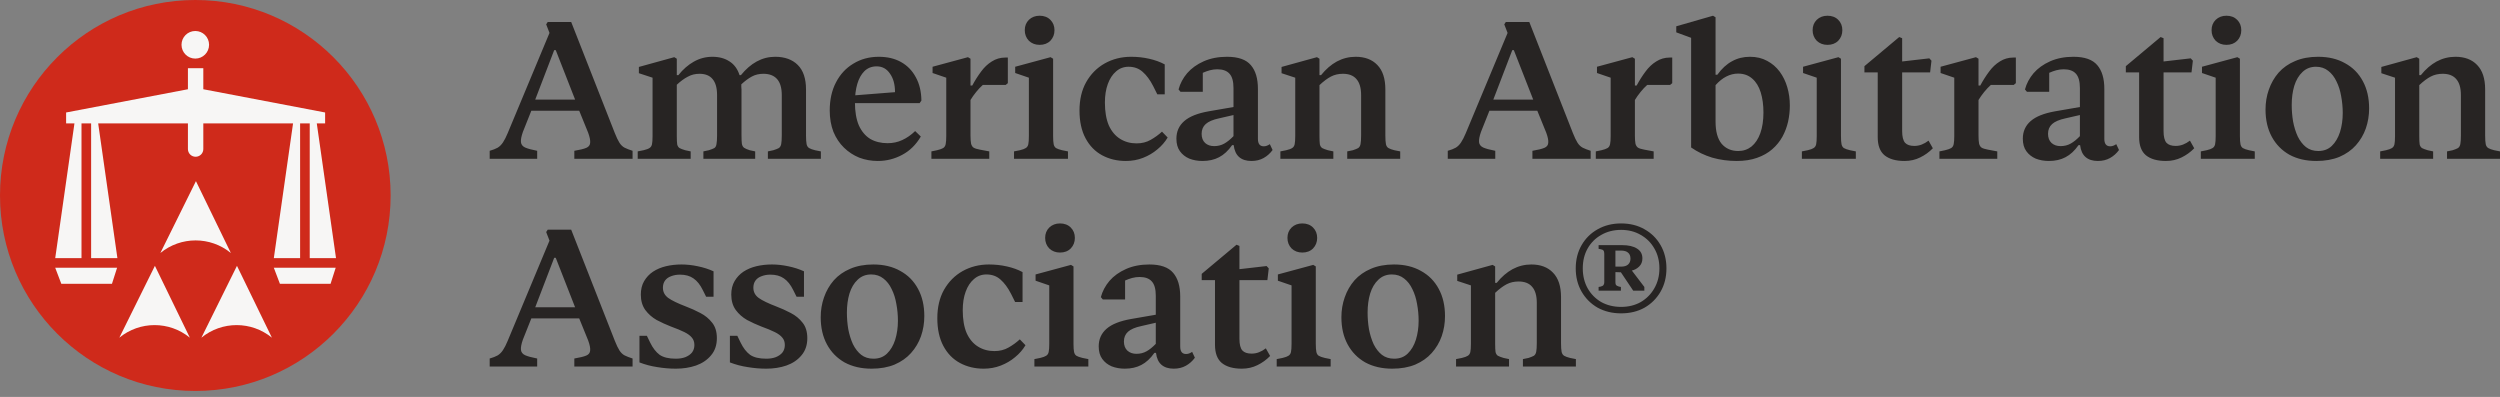 <svg width="296" height="47" viewBox="0 0 296 47" fill="none" xmlns="http://www.w3.org/2000/svg">
<rect x="0" y="0" width="296" height="47" fill="#808080" stroke="none"/>
<path d="M23.125 46.29C35.896 46.29 46.25 35.928 46.25 23.145C46.25 10.362 35.896 0 23.125 0C10.353 0 0 10.362 0 23.145C0 35.928 10.353 46.29 23.125 46.29Z" fill="#CF2A1B"/>
<path fill-rule="evenodd" clip-rule="evenodd" d="M23.123 6.937C24.024 6.937 24.755 6.205 24.755 5.303C24.755 4.401 24.024 3.67 23.123 3.67C22.222 3.67 21.491 4.401 21.491 5.303C21.491 6.205 22.222 6.937 23.123 6.937ZM24.072 8.077H22.25V10.567L7.828 13.318V14.61H8.815L6.538 30.563H9.65V14.61H10.789V30.563H13.901L11.624 14.61H22.25V17.65C22.25 18.153 22.658 18.56 23.161 18.56C23.664 18.56 24.072 18.153 24.072 17.65V14.61H34.698L32.421 30.563H35.533V14.61H36.672V30.563H39.784L37.507 14.61H38.494V13.318L24.072 10.567V8.077ZM23.199 21.447L18.986 29.956C21.414 27.968 24.908 27.968 27.335 29.956L23.199 21.447ZM14.128 39.983L18.341 31.475L22.478 39.983C20.05 37.995 16.556 37.995 14.128 39.983ZM28.057 31.475L23.844 39.983C26.272 37.995 29.766 37.995 32.194 39.983L28.057 31.475ZM6.538 31.703H13.863L13.256 33.602H7.259L6.538 31.703ZM39.746 31.703H32.421L33.142 33.602H39.139L39.746 31.703Z" fill="#F7F6F5"/>
<path d="M57.978 18.805V17.855C58.364 17.747 58.68 17.624 58.927 17.485C59.174 17.331 59.382 17.122 59.552 16.86C59.737 16.582 59.922 16.22 60.107 15.773L65.06 3.899L64.667 2.881L64.852 2.603H67.629L72.791 15.749C72.992 16.259 73.177 16.644 73.346 16.907C73.516 17.169 73.717 17.362 73.948 17.485C74.195 17.609 74.511 17.732 74.897 17.855V18.805H68V17.855C68.648 17.747 69.118 17.632 69.412 17.508C69.705 17.385 69.859 17.184 69.875 16.907C69.905 16.629 69.828 16.235 69.643 15.726L68.579 13.111H62.908L61.913 15.611C61.727 16.135 61.65 16.544 61.681 16.837C61.712 17.115 61.874 17.323 62.167 17.462C62.476 17.601 62.954 17.732 63.602 17.855V18.805H57.978ZM63.371 11.791H68.092L65.801 5.936H65.616L63.371 11.791ZM75.504 18.805V17.925L76.198 17.786C76.522 17.709 76.754 17.624 76.892 17.532C77.047 17.439 77.147 17.292 77.193 17.092C77.24 16.876 77.263 16.552 77.263 16.12V9.199L75.643 8.667V7.926L79.832 6.769L80.133 6.954V8.898H80.318C80.873 8.204 81.483 7.672 82.146 7.301C82.825 6.916 83.558 6.723 84.345 6.723C85.147 6.723 85.826 6.908 86.382 7.278C86.937 7.633 87.331 8.173 87.562 8.898H87.724C88.295 8.189 88.92 7.649 89.599 7.278C90.278 6.908 91.003 6.723 91.775 6.723C92.916 6.723 93.811 7.047 94.46 7.695C95.108 8.343 95.432 9.307 95.432 10.588V16.027C95.432 16.49 95.455 16.837 95.501 17.069C95.547 17.285 95.648 17.439 95.802 17.532C95.956 17.624 96.188 17.709 96.496 17.786L97.191 17.925V18.805H90.918V17.925L91.566 17.786C91.859 17.694 92.076 17.609 92.214 17.532C92.353 17.439 92.446 17.285 92.492 17.069C92.538 16.837 92.562 16.49 92.562 16.027V11.259C92.562 10.411 92.376 9.778 92.006 9.361C91.636 8.945 91.096 8.736 90.386 8.736C89.877 8.736 89.422 8.844 89.02 9.06C88.619 9.276 88.203 9.585 87.771 9.986C87.771 10.079 87.771 10.179 87.771 10.287C87.786 10.38 87.794 10.48 87.794 10.588V16.027C87.794 16.49 87.809 16.829 87.84 17.045C87.886 17.261 87.979 17.416 88.118 17.508C88.257 17.601 88.473 17.694 88.766 17.786L89.414 17.925V18.805H83.281V17.925L83.928 17.786C84.222 17.694 84.438 17.609 84.577 17.532C84.716 17.439 84.8 17.285 84.831 17.069C84.877 16.837 84.901 16.49 84.901 16.027V11.259C84.901 10.411 84.723 9.778 84.368 9.361C84.029 8.945 83.512 8.736 82.818 8.736C82.308 8.736 81.846 8.852 81.429 9.084C81.012 9.3 80.58 9.616 80.133 10.033V16.12C80.133 16.552 80.148 16.876 80.179 17.092C80.225 17.292 80.318 17.439 80.457 17.532C80.596 17.609 80.819 17.694 81.128 17.786L81.776 17.925V18.805H75.504ZM103.933 19.059C103.162 19.059 102.429 18.928 101.735 18.666C101.056 18.388 100.454 17.994 99.929 17.485C99.405 16.976 98.988 16.351 98.679 15.611C98.386 14.854 98.24 14.013 98.24 13.088C98.24 11.807 98.487 10.696 98.98 9.755C99.474 8.798 100.161 8.057 101.04 7.533C101.92 6.993 102.923 6.723 104.049 6.723C105.067 6.723 105.947 6.931 106.688 7.348C107.428 7.764 108.007 8.358 108.423 9.13C108.856 9.901 109.079 10.827 109.095 11.907L108.886 12.208H100.971V11.306L105.97 10.912C105.97 10.002 105.77 9.269 105.368 8.713C104.983 8.142 104.458 7.857 103.794 7.857C103.208 7.857 102.722 8.05 102.336 8.435C101.966 8.806 101.688 9.307 101.503 9.94C101.318 10.572 101.225 11.298 101.225 12.116C101.225 13.211 101.38 14.121 101.688 14.847C102.012 15.556 102.46 16.089 103.031 16.444C103.617 16.783 104.304 16.953 105.091 16.953C105.723 16.953 106.302 16.829 106.826 16.582C107.367 16.336 107.876 15.981 108.354 15.518L109.025 16.166C108.454 17.138 107.714 17.863 106.803 18.342C105.908 18.82 104.952 19.059 103.933 19.059ZM110.278 18.805V17.925L110.949 17.786C111.274 17.709 111.513 17.624 111.667 17.532C111.821 17.439 111.922 17.285 111.968 17.069C112.014 16.853 112.037 16.529 112.037 16.096V9.199L110.417 8.644V7.903L114.606 6.769L114.907 6.954V10.125H115.116C115.44 9.523 115.787 8.976 116.157 8.482C116.527 7.973 116.952 7.571 117.43 7.278C117.908 6.97 118.441 6.815 119.027 6.815H119.328V9.847L119.073 10.056H116.365C116.103 10.287 115.841 10.565 115.578 10.889C115.316 11.213 115.092 11.529 114.907 11.838V16.05C114.907 16.467 114.93 16.791 114.977 17.022C115.038 17.238 115.139 17.393 115.278 17.485C115.432 17.578 115.679 17.655 116.018 17.717L117.129 17.925V18.805H110.278ZM120.06 18.805V17.925L120.754 17.786C121.078 17.709 121.309 17.624 121.448 17.532C121.603 17.439 121.703 17.292 121.749 17.092C121.796 16.876 121.819 16.552 121.819 16.12V9.199L120.199 8.644V7.903L124.388 6.769L124.689 6.954V16.12C124.689 16.552 124.712 16.876 124.758 17.092C124.804 17.292 124.897 17.439 125.036 17.532C125.19 17.624 125.429 17.709 125.753 17.786L126.448 17.925V18.805H120.06ZM123.092 5.311C122.582 5.311 122.158 5.149 121.819 4.825C121.495 4.485 121.333 4.069 121.333 3.575C121.333 3.081 121.495 2.672 121.819 2.348C122.158 2.024 122.582 1.862 123.092 1.862C123.616 1.862 124.041 2.024 124.365 2.348C124.689 2.672 124.851 3.081 124.851 3.575C124.851 4.069 124.689 4.485 124.365 4.825C124.041 5.149 123.616 5.311 123.092 5.311ZM133.298 19.059C132.264 19.059 131.33 18.835 130.497 18.388C129.664 17.94 129.008 17.269 128.53 16.374C128.051 15.479 127.812 14.384 127.812 13.088C127.812 11.791 128.075 10.673 128.599 9.732C129.139 8.775 129.872 8.034 130.798 7.51C131.739 6.985 132.781 6.723 133.923 6.723C134.663 6.723 135.373 6.8 136.052 6.954C136.746 7.109 137.364 7.332 137.904 7.625V11.167H137.024L136.538 10.194C136.168 9.469 135.751 8.906 135.288 8.505C134.841 8.104 134.285 7.903 133.622 7.903C133.051 7.903 132.557 8.088 132.14 8.459C131.724 8.814 131.4 9.307 131.168 9.94C130.937 10.572 130.821 11.306 130.821 12.139C130.821 13.219 130.976 14.121 131.284 14.847C131.608 15.556 132.056 16.089 132.627 16.444C133.197 16.799 133.846 16.976 134.571 16.976C135.203 16.976 135.759 16.837 136.237 16.559C136.731 16.282 137.178 15.958 137.58 15.587L138.251 16.282C137.942 16.806 137.533 17.277 137.024 17.694C136.53 18.11 135.967 18.442 135.335 18.689C134.702 18.936 134.023 19.059 133.298 19.059ZM142.364 19.059C141.809 19.059 141.292 18.966 140.813 18.781C140.35 18.581 139.98 18.288 139.702 17.902C139.425 17.516 139.286 17.022 139.286 16.421C139.286 15.572 139.594 14.877 140.212 14.338C140.829 13.797 141.793 13.412 143.105 13.18L146.045 12.671V10.426C146.045 9.624 145.883 9.053 145.559 8.713C145.249 8.374 144.772 8.204 144.123 8.204C143.83 8.204 143.537 8.243 143.244 8.32C142.966 8.397 142.688 8.497 142.41 8.621V10.866H139.772L139.54 10.588C139.726 9.894 140.065 9.253 140.559 8.667C141.068 8.081 141.724 7.61 142.526 7.255C143.329 6.9 144.246 6.723 145.281 6.723C146.608 6.723 147.549 7.054 148.105 7.718C148.66 8.366 148.938 9.3 148.938 10.518V16.444C148.938 17.03 149.169 17.323 149.632 17.323C149.864 17.323 150.102 17.238 150.35 17.069L150.674 17.763C150.38 18.164 150.026 18.48 149.609 18.712C149.193 18.943 148.714 19.059 148.174 19.059C147.557 19.059 147.07 18.905 146.716 18.596C146.36 18.288 146.145 17.817 146.068 17.184H145.883C145.42 17.848 144.902 18.326 144.331 18.619C143.776 18.913 143.12 19.059 142.364 19.059ZM143.753 17.3C144.2 17.3 144.601 17.2 144.957 16.999C145.311 16.799 145.675 16.505 146.045 16.12V13.62L144.331 14.013C143.606 14.168 143.082 14.392 142.758 14.685C142.434 14.978 142.272 15.364 142.272 15.842C142.272 16.305 142.41 16.668 142.688 16.93C142.966 17.177 143.321 17.3 143.753 17.3ZM151.597 18.805V17.925L152.291 17.786C152.615 17.709 152.847 17.624 152.985 17.532C153.14 17.439 153.24 17.292 153.286 17.092C153.333 16.876 153.356 16.552 153.356 16.12V9.199L151.736 8.667V7.926L155.925 6.769L156.226 6.954V8.898H156.411C156.982 8.189 157.607 7.649 158.286 7.278C158.98 6.908 159.721 6.723 160.508 6.723C161.603 6.723 162.459 7.047 163.077 7.695C163.709 8.343 164.026 9.307 164.026 10.588V16.027C164.026 16.49 164.049 16.837 164.095 17.069C164.141 17.285 164.241 17.439 164.396 17.532C164.551 17.624 164.782 17.709 165.09 17.786L165.785 17.925V18.805H159.512V17.925L160.184 17.786C160.461 17.694 160.67 17.609 160.809 17.532C160.947 17.439 161.04 17.285 161.086 17.069C161.133 16.837 161.156 16.49 161.156 16.027V11.259C161.156 10.411 160.971 9.778 160.6 9.361C160.246 8.945 159.713 8.736 159.003 8.736C158.478 8.736 158.008 8.844 157.591 9.06C157.175 9.276 156.719 9.616 156.226 10.079V16.12C156.226 16.552 156.242 16.876 156.272 17.092C156.318 17.292 156.411 17.439 156.55 17.532C156.689 17.609 156.913 17.694 157.221 17.786L157.869 17.925V18.805H151.597ZM171.416 18.805V17.855C171.802 17.747 172.119 17.624 172.365 17.485C172.612 17.331 172.821 17.122 172.99 16.86C173.175 16.582 173.36 16.22 173.546 15.773L178.499 3.899L178.105 2.881L178.29 2.603H181.068L186.229 15.749C186.43 16.259 186.615 16.644 186.784 16.907C186.955 17.169 187.155 17.362 187.386 17.485C187.634 17.609 187.95 17.732 188.335 17.855V18.805H181.438V17.855C182.086 17.747 182.558 17.632 182.85 17.508C183.143 17.385 183.298 17.184 183.313 16.907C183.345 16.629 183.266 16.235 183.081 15.726L182.017 13.111H176.346L175.351 15.611C175.166 16.135 175.089 16.544 175.119 16.837C175.151 17.115 175.313 17.323 175.605 17.462C175.915 17.601 176.392 17.732 177.04 17.855V18.805H171.416ZM176.809 11.791H181.531L179.239 5.936H179.054L176.809 11.791ZM188.943 18.805V17.925L189.614 17.786C189.938 17.709 190.177 17.624 190.331 17.532C190.485 17.439 190.586 17.285 190.632 17.069C190.679 16.853 190.702 16.529 190.702 16.096V9.199L189.082 8.644V7.903L193.271 6.769L193.572 6.954V10.125H193.78C194.104 9.523 194.451 8.976 194.822 8.482C195.192 7.973 195.616 7.571 196.095 7.278C196.572 6.97 197.104 6.815 197.692 6.815H197.992V9.847L197.738 10.056H195.03C194.767 10.287 194.505 10.565 194.243 10.889C193.98 11.213 193.757 11.529 193.572 11.838V16.05C193.572 16.467 193.595 16.791 193.641 17.022C193.702 17.238 193.803 17.393 193.942 17.485C194.095 17.578 194.343 17.655 194.683 17.717L195.794 17.925V18.805H188.943ZM205.622 19.059C204.618 19.059 203.654 18.928 202.729 18.666C201.817 18.388 200.984 17.987 200.229 17.462V4.478L198.47 3.83V3.112L202.821 1.862L203.122 2.047V8.852H203.33C203.854 8.127 204.433 7.595 205.066 7.255C205.698 6.9 206.409 6.723 207.195 6.723C207.967 6.723 208.645 6.885 209.232 7.209C209.818 7.517 210.311 7.942 210.714 8.482C211.114 9.022 211.415 9.639 211.616 10.333C211.816 11.012 211.917 11.73 211.917 12.486C211.917 13.134 211.848 13.774 211.709 14.407C211.57 15.024 211.346 15.618 211.038 16.189C210.728 16.745 210.327 17.238 209.834 17.67C209.339 18.102 208.738 18.442 208.029 18.689C207.334 18.936 206.532 19.059 205.622 19.059ZM205.807 17.879C206.409 17.879 206.932 17.701 207.381 17.346C207.828 16.976 208.175 16.451 208.422 15.773C208.668 15.078 208.792 14.26 208.792 13.319C208.792 12.424 208.684 11.63 208.468 10.935C208.251 10.241 207.92 9.701 207.473 9.315C207.025 8.914 206.462 8.713 205.784 8.713C205.305 8.713 204.842 8.829 204.395 9.06C203.962 9.276 203.539 9.616 203.122 10.079V14.407C203.122 15.564 203.361 16.436 203.839 17.022C204.333 17.593 204.988 17.879 205.807 17.879ZM213.342 18.805V17.925L214.036 17.786C214.36 17.709 214.592 17.624 214.731 17.532C214.885 17.439 214.985 17.292 215.032 17.092C215.078 16.876 215.101 16.552 215.101 16.12V9.199L213.481 8.644V7.903L217.67 6.769L217.971 6.954V16.12C217.971 16.552 217.994 16.876 218.04 17.092C218.087 17.292 218.179 17.439 218.318 17.532C218.473 17.624 218.712 17.709 219.036 17.786L219.73 17.925V18.805H213.342ZM216.374 5.311C215.865 5.311 215.441 5.149 215.101 4.825C214.777 4.485 214.615 4.069 214.615 3.575C214.615 3.081 214.777 2.672 215.101 2.348C215.441 2.024 215.865 1.862 216.374 1.862C216.899 1.862 217.323 2.024 217.647 2.348C217.971 2.672 218.133 3.081 218.133 3.575C218.133 4.069 217.971 4.485 217.647 4.825C217.323 5.149 216.899 5.311 216.374 5.311ZM225.493 19.059C224.475 19.059 223.688 18.835 223.132 18.388C222.591 17.94 222.322 17.223 222.322 16.235V8.574H220.748V7.834L224.868 4.385L225.215 4.524V7.278L228.432 6.908L228.687 7.186L228.525 8.574H225.215V15.518C225.215 16.181 225.331 16.644 225.562 16.907C225.794 17.154 226.156 17.277 226.65 17.277C226.958 17.277 227.252 17.223 227.53 17.115C227.808 17.007 228.077 16.853 228.34 16.652L228.849 17.555C228.417 18.002 227.915 18.365 227.345 18.642C226.789 18.92 226.172 19.059 225.493 19.059ZM229.627 18.805V17.925L230.299 17.786C230.623 17.709 230.863 17.624 231.016 17.532C231.171 17.439 231.271 17.285 231.317 17.069C231.363 16.853 231.386 16.529 231.386 16.096V9.199L229.766 8.644V7.903L233.955 6.769L234.256 6.954V10.125H234.465C234.789 9.523 235.136 8.976 235.506 8.482C235.877 7.973 236.302 7.571 236.779 7.278C237.258 6.97 237.79 6.815 238.376 6.815H238.677V9.847L238.422 10.056H235.715C235.453 10.287 235.191 10.565 234.928 10.889C234.666 11.213 234.442 11.529 234.256 11.838V16.05C234.256 16.467 234.28 16.791 234.326 17.022C234.388 17.238 234.488 17.393 234.627 17.485C234.781 17.578 235.029 17.655 235.367 17.717L236.478 17.925V18.805H229.627ZM242.58 19.059C242.024 19.059 241.508 18.966 241.029 18.781C240.566 18.581 240.196 18.288 239.918 17.902C239.64 17.516 239.502 17.022 239.502 16.421C239.502 15.572 239.811 14.877 240.427 14.338C241.045 13.797 242.01 13.412 243.321 13.18L246.26 12.671V10.426C246.26 9.624 246.098 9.053 245.774 8.713C245.466 8.374 244.987 8.204 244.339 8.204C244.047 8.204 243.753 8.243 243.459 8.32C243.182 8.397 242.904 8.497 242.626 8.621V10.866H239.988L239.756 10.588C239.941 9.894 240.281 9.253 240.775 8.667C241.284 8.081 241.941 7.61 242.742 7.255C243.545 6.9 244.463 6.723 245.496 6.723C246.824 6.723 247.764 7.054 248.32 7.718C248.875 8.366 249.153 9.3 249.153 10.518V16.444C249.153 17.03 249.385 17.323 249.847 17.323C250.079 17.323 250.319 17.238 250.565 17.069L250.889 17.763C250.597 18.164 250.241 18.48 249.824 18.712C249.408 18.943 248.93 19.059 248.389 19.059C247.773 19.059 247.287 18.905 246.931 18.596C246.577 18.288 246.361 17.817 246.283 17.184H246.098C245.635 17.848 245.119 18.326 244.547 18.619C243.992 18.913 243.336 19.059 242.58 19.059ZM243.969 17.3C244.417 17.3 244.818 17.2 245.172 16.999C245.528 16.799 245.89 16.505 246.26 16.12V13.62L244.547 14.013C243.822 14.168 243.297 14.392 242.973 14.685C242.649 14.978 242.487 15.364 242.487 15.842C242.487 16.305 242.626 16.668 242.904 16.93C243.182 17.177 243.538 17.3 243.969 17.3ZM256.442 19.059C255.424 19.059 254.637 18.835 254.082 18.388C253.541 17.94 253.271 17.223 253.271 16.235V8.574H251.698V7.834L255.817 4.385L256.165 4.524V7.278L259.382 6.908L259.636 7.186L259.474 8.574H256.165V15.518C256.165 16.181 256.28 16.644 256.512 16.907C256.743 17.154 257.105 17.277 257.6 17.277C257.908 17.277 258.201 17.223 258.479 17.115C258.757 17.007 259.026 16.853 259.289 16.652L259.798 17.555C259.366 18.002 258.864 18.365 258.294 18.642C257.738 18.92 257.121 19.059 256.442 19.059ZM260.577 18.805V17.925L261.271 17.786C261.595 17.709 261.826 17.624 261.965 17.532C262.12 17.439 262.22 17.292 262.266 17.092C262.312 16.876 262.336 16.552 262.336 16.12V9.199L260.715 8.644V7.903L264.905 6.769L265.206 6.954V16.12C265.206 16.552 265.229 16.876 265.275 17.092C265.321 17.292 265.414 17.439 265.553 17.532C265.708 17.624 265.946 17.709 266.27 17.786L266.965 17.925V18.805H260.577ZM263.609 5.311C263.099 5.311 262.676 5.149 262.336 4.825C262.012 4.485 261.85 4.069 261.85 3.575C261.85 3.081 262.012 2.672 262.336 2.348C262.676 2.024 263.099 1.862 263.609 1.862C264.134 1.862 264.558 2.024 264.882 2.348C265.206 2.672 265.368 3.081 265.368 3.575C265.368 4.069 265.206 4.485 264.882 4.825C264.558 5.149 264.134 5.311 263.609 5.311ZM274.255 19.059C273.036 19.059 271.971 18.812 271.061 18.318C270.166 17.809 269.472 17.099 268.978 16.189C268.484 15.279 268.238 14.206 268.238 12.972C268.238 12.139 268.368 11.352 268.631 10.611C268.893 9.855 269.279 9.184 269.788 8.598C270.312 8.011 270.96 7.556 271.733 7.232C272.519 6.892 273.429 6.723 274.464 6.723C275.698 6.723 276.762 6.977 277.658 7.487C278.568 7.98 279.269 8.69 279.764 9.616C280.257 10.526 280.504 11.599 280.504 12.833C280.504 13.666 280.373 14.461 280.111 15.217C279.848 15.958 279.454 16.621 278.931 17.207C278.421 17.778 277.773 18.233 276.986 18.573C276.2 18.897 275.288 19.059 274.255 19.059ZM274.487 17.879C275.135 17.879 275.667 17.678 276.084 17.277C276.515 16.86 276.839 16.312 277.056 15.634C277.271 14.939 277.38 14.191 277.38 13.389C277.38 12.71 277.318 12.046 277.195 11.398C277.086 10.75 276.901 10.164 276.639 9.639C276.392 9.114 276.068 8.698 275.667 8.389C275.265 8.065 274.779 7.903 274.209 7.903C273.575 7.903 273.043 8.111 272.612 8.528C272.18 8.929 271.855 9.477 271.64 10.171C271.439 10.85 271.339 11.599 271.339 12.416C271.339 13.08 271.393 13.736 271.501 14.384C271.624 15.032 271.809 15.626 272.057 16.166C272.318 16.691 272.642 17.107 273.029 17.416C273.429 17.724 273.915 17.879 274.487 17.879ZM281.812 18.805V17.925L282.507 17.786C282.831 17.709 283.062 17.624 283.201 17.532C283.356 17.439 283.455 17.292 283.502 17.092C283.548 16.876 283.571 16.552 283.571 16.12V9.199L281.951 8.667V7.926L286.14 6.769L286.441 6.954V8.898H286.626C287.198 8.189 287.823 7.649 288.501 7.278C289.195 6.908 289.936 6.723 290.723 6.723C291.82 6.723 292.676 7.047 293.292 7.695C293.926 8.343 294.241 9.307 294.241 10.588V16.027C294.241 16.49 294.264 16.837 294.31 17.069C294.357 17.285 294.458 17.439 294.611 17.532C294.766 17.624 294.998 17.709 295.306 17.786L296 17.925V18.805H289.728V17.925L290.399 17.786C290.677 17.694 290.885 17.609 291.024 17.532C291.163 17.439 291.255 17.285 291.302 17.069C291.348 16.837 291.371 16.49 291.371 16.027V11.259C291.371 10.411 291.186 9.778 290.816 9.361C290.461 8.945 289.929 8.736 289.219 8.736C288.695 8.736 288.223 8.844 287.807 9.06C287.39 9.276 286.936 9.616 286.441 10.079V16.12C286.441 16.552 286.457 16.876 286.487 17.092C286.534 17.292 286.626 17.439 286.765 17.532C286.904 17.609 287.128 17.694 287.436 17.786L288.084 17.925V18.805H281.812ZM57.978 43.396V42.447C58.364 42.339 58.68 42.216 58.927 42.077C59.174 41.922 59.382 41.714 59.552 41.452C59.737 41.174 59.922 40.812 60.107 40.364L65.06 28.491L64.667 27.472L64.852 27.195H67.629L72.791 40.341C72.992 40.85 73.177 41.236 73.346 41.498C73.516 41.76 73.717 41.953 73.948 42.077C74.195 42.2 74.511 42.324 74.897 42.447V43.396H68V42.447C68.648 42.339 69.118 42.223 69.412 42.1C69.705 41.977 69.859 41.776 69.875 41.498C69.905 41.22 69.828 40.827 69.643 40.318L68.579 37.702H62.908L61.913 40.202C61.727 40.727 61.65 41.136 61.681 41.429C61.712 41.706 61.874 41.915 62.167 42.054C62.476 42.193 62.954 42.324 63.602 42.447V43.396H57.978ZM63.371 36.383H68.092L65.801 30.527H65.616L63.371 36.383ZM80.017 43.651C79.292 43.651 78.559 43.589 77.818 43.465C77.093 43.357 76.391 43.172 75.712 42.91V39.762H76.591L76.985 40.572C77.294 41.205 77.664 41.683 78.096 42.007C78.543 42.316 79.184 42.47 80.017 42.47C80.449 42.47 80.827 42.408 81.151 42.285C81.49 42.146 81.753 41.961 81.938 41.73C82.123 41.483 82.216 41.19 82.216 40.85C82.216 40.495 82.115 40.202 81.915 39.971C81.73 39.739 81.436 39.523 81.035 39.322C80.634 39.122 80.094 38.898 79.415 38.651C78.86 38.435 78.304 38.181 77.749 37.888C77.209 37.579 76.761 37.185 76.406 36.707C76.051 36.213 75.874 35.604 75.874 34.879C75.874 34.261 76.005 33.729 76.267 33.282C76.53 32.834 76.877 32.464 77.309 32.171C77.757 31.878 78.266 31.662 78.837 31.523C79.423 31.384 80.04 31.314 80.688 31.314C81.305 31.314 81.946 31.384 82.609 31.523C83.288 31.662 83.913 31.862 84.484 32.124V35.133H83.605L83.211 34.346C82.902 33.714 82.532 33.251 82.1 32.958C81.683 32.664 81.151 32.518 80.503 32.518C80.117 32.518 79.77 32.58 79.462 32.703C79.153 32.811 78.914 32.981 78.744 33.212C78.574 33.444 78.489 33.729 78.489 34.069C78.489 34.562 78.698 34.964 79.114 35.272C79.546 35.581 80.249 35.92 81.221 36.291C81.791 36.507 82.355 36.761 82.91 37.054C83.481 37.347 83.952 37.733 84.322 38.212C84.692 38.675 84.877 39.284 84.877 40.04C84.877 40.858 84.646 41.537 84.183 42.077C83.736 42.617 83.142 43.018 82.401 43.28C81.676 43.527 80.881 43.651 80.017 43.651ZM90.725 43.651C90 43.651 89.267 43.589 88.526 43.465C87.801 43.357 87.099 43.172 86.42 42.91V39.762H87.3L87.693 40.572C88.002 41.205 88.372 41.683 88.804 42.007C89.252 42.316 89.892 42.47 90.725 42.47C91.157 42.47 91.535 42.408 91.859 42.285C92.199 42.146 92.461 41.961 92.646 41.73C92.831 41.483 92.924 41.19 92.924 40.85C92.924 40.495 92.824 40.202 92.623 39.971C92.438 39.739 92.145 39.523 91.744 39.322C91.342 39.122 90.802 38.898 90.123 38.651C89.568 38.435 89.013 38.181 88.457 37.888C87.917 37.579 87.469 37.185 87.115 36.707C86.76 36.213 86.582 35.604 86.582 34.879C86.582 34.261 86.713 33.729 86.976 33.282C87.238 32.834 87.585 32.464 88.017 32.171C88.465 31.878 88.974 31.662 89.545 31.523C90.131 31.384 90.748 31.314 91.396 31.314C92.013 31.314 92.654 31.384 93.317 31.523C93.996 31.662 94.621 31.862 95.192 32.124V35.133H94.313L93.919 34.346C93.611 33.714 93.24 33.251 92.808 32.958C92.392 32.664 91.859 32.518 91.211 32.518C90.826 32.518 90.478 32.58 90.17 32.703C89.861 32.811 89.622 32.981 89.452 33.212C89.282 33.444 89.198 33.729 89.198 34.069C89.198 34.562 89.406 34.964 89.823 35.272C90.254 35.581 90.957 35.92 91.929 36.291C92.5 36.507 93.063 36.761 93.618 37.054C94.189 37.347 94.66 37.733 95.03 38.212C95.4 38.675 95.586 39.284 95.586 40.04C95.586 40.858 95.354 41.537 94.891 42.077C94.444 42.617 93.85 43.018 93.109 43.28C92.384 43.527 91.589 43.651 90.725 43.651ZM103.19 43.651C101.971 43.651 100.906 43.404 99.996 42.91C99.101 42.401 98.406 41.691 97.913 40.781C97.419 39.87 97.172 38.798 97.172 37.563C97.172 36.73 97.303 35.943 97.565 35.203C97.828 34.447 98.213 33.775 98.723 33.189C99.247 32.603 99.895 32.148 100.667 31.823C101.454 31.484 102.364 31.314 103.398 31.314C104.632 31.314 105.697 31.569 106.592 32.078C107.502 32.572 108.204 33.282 108.698 34.208C109.192 35.118 109.439 36.19 109.439 37.425C109.439 38.258 109.308 39.053 109.045 39.809C108.783 40.549 108.39 41.213 107.865 41.799C107.356 42.37 106.708 42.825 105.921 43.165C105.134 43.489 104.224 43.651 103.19 43.651ZM103.421 42.47C104.069 42.47 104.602 42.27 105.018 41.868C105.45 41.452 105.774 40.904 105.99 40.225C106.206 39.531 106.314 38.782 106.314 37.98C106.314 37.301 106.252 36.638 106.129 35.99C106.021 35.342 105.836 34.755 105.574 34.231C105.327 33.706 105.003 33.289 104.602 32.981C104.2 32.657 103.714 32.495 103.143 32.495C102.511 32.495 101.978 32.703 101.546 33.12C101.114 33.521 100.79 34.069 100.574 34.763C100.374 35.442 100.273 36.19 100.273 37.008C100.273 37.672 100.327 38.327 100.435 38.975C100.559 39.623 100.744 40.218 100.991 40.758C101.253 41.282 101.577 41.699 101.963 42.007C102.364 42.316 102.85 42.47 103.421 42.47ZM116.464 43.651C115.431 43.651 114.497 43.427 113.664 42.98C112.83 42.532 112.175 41.861 111.696 40.966C111.218 40.071 110.979 38.975 110.979 37.679C110.979 36.383 111.241 35.264 111.766 34.323C112.306 33.367 113.039 32.626 113.965 32.101C114.906 31.577 115.947 31.314 117.089 31.314C117.83 31.314 118.54 31.392 119.218 31.546C119.913 31.7 120.53 31.924 121.07 32.217V35.758H120.191L119.705 34.786C119.334 34.061 118.918 33.498 118.455 33.096C118.007 32.695 117.452 32.495 116.788 32.495C116.217 32.495 115.724 32.68 115.307 33.05C114.89 33.405 114.566 33.899 114.335 34.532C114.103 35.164 113.988 35.897 113.988 36.73C113.988 37.81 114.142 38.713 114.451 39.438C114.775 40.148 115.222 40.68 115.793 41.035C116.364 41.39 117.012 41.568 117.737 41.568C118.37 41.568 118.925 41.429 119.404 41.151C119.897 40.873 120.345 40.549 120.746 40.179L121.417 40.873C121.109 41.398 120.7 41.868 120.191 42.285C119.697 42.702 119.134 43.033 118.501 43.28C117.868 43.527 117.19 43.651 116.464 43.651ZM122.473 43.396V42.517L123.167 42.378C123.491 42.301 123.723 42.216 123.862 42.123C124.016 42.031 124.116 41.884 124.162 41.683C124.209 41.467 124.232 41.143 124.232 40.711V33.791L122.612 33.235V32.495L126.801 31.361L127.102 31.546V40.711C127.102 41.143 127.125 41.467 127.171 41.683C127.218 41.884 127.31 42.031 127.449 42.123C127.603 42.216 127.842 42.301 128.166 42.378L128.861 42.517V43.396H122.473ZM125.505 29.902C124.996 29.902 124.571 29.741 124.232 29.416C123.908 29.077 123.746 28.66 123.746 28.167C123.746 27.673 123.908 27.264 124.232 26.94C124.571 26.616 124.996 26.454 125.505 26.454C126.029 26.454 126.454 26.616 126.778 26.94C127.102 27.264 127.264 27.673 127.264 28.167C127.264 28.66 127.102 29.077 126.778 29.416C126.454 29.741 126.029 29.902 125.505 29.902ZM133.165 43.651C132.609 43.651 132.092 43.558 131.614 43.373C131.151 43.172 130.781 42.879 130.503 42.493C130.225 42.108 130.087 41.614 130.087 41.012C130.087 40.163 130.395 39.469 131.012 38.929C131.63 38.389 132.594 38.003 133.905 37.772L136.845 37.263V35.018C136.845 34.215 136.683 33.644 136.359 33.305C136.05 32.965 135.572 32.796 134.924 32.796C134.631 32.796 134.338 32.834 134.044 32.911C133.767 32.989 133.489 33.089 133.211 33.212V35.457H130.573L130.341 35.18C130.526 34.485 130.866 33.845 131.359 33.258C131.869 32.672 132.525 32.202 133.327 31.847C134.129 31.492 135.047 31.314 136.081 31.314C137.408 31.314 138.349 31.646 138.905 32.31C139.46 32.958 139.738 33.891 139.738 35.11V41.035C139.738 41.622 139.969 41.915 140.432 41.915C140.664 41.915 140.903 41.83 141.15 41.66L141.474 42.355C141.181 42.756 140.826 43.072 140.409 43.303C139.993 43.535 139.514 43.651 138.974 43.651C138.357 43.651 137.871 43.496 137.516 43.188C137.161 42.879 136.945 42.408 136.868 41.776H136.683C136.22 42.439 135.703 42.918 135.132 43.211C134.577 43.504 133.921 43.651 133.165 43.651ZM134.554 41.892C135.001 41.892 135.402 41.791 135.757 41.591C136.112 41.39 136.475 41.097 136.845 40.711V38.212L135.132 38.605C134.407 38.759 133.882 38.983 133.558 39.276C133.234 39.569 133.072 39.955 133.072 40.434C133.072 40.896 133.211 41.259 133.489 41.521C133.767 41.768 134.122 41.892 134.554 41.892ZM147.027 43.651C146.009 43.651 145.222 43.427 144.666 42.98C144.126 42.532 143.855 41.815 143.855 40.827V33.166H142.282V32.425L146.402 28.977L146.749 29.116V31.87L149.966 31.5L150.221 31.777L150.059 33.166H146.749V40.109C146.749 40.773 146.865 41.236 147.097 41.498C147.328 41.745 147.69 41.868 148.184 41.868C148.492 41.868 148.786 41.815 149.064 41.706C149.342 41.598 149.611 41.444 149.874 41.244L150.383 42.146C149.951 42.594 149.449 42.956 148.879 43.234C148.323 43.512 147.706 43.651 147.027 43.651ZM151.161 43.396V42.517L151.856 42.378C152.18 42.301 152.411 42.216 152.55 42.123C152.705 42.031 152.805 41.884 152.851 41.683C152.897 41.467 152.92 41.143 152.92 40.711V33.791L151.3 33.235V32.495L155.489 31.361L155.79 31.546V40.711C155.79 41.143 155.814 41.467 155.86 41.683C155.906 41.884 155.999 42.031 156.138 42.123C156.292 42.216 156.531 42.301 156.855 42.378L157.549 42.517V43.396H151.161ZM154.193 29.902C153.684 29.902 153.26 29.741 152.92 29.416C152.596 29.077 152.434 28.66 152.434 28.167C152.434 27.673 152.596 27.264 152.92 26.94C153.26 26.616 153.684 26.454 154.193 26.454C154.718 26.454 155.142 26.616 155.466 26.94C155.79 27.264 155.952 27.673 155.952 28.167C155.952 28.66 155.79 29.077 155.466 29.416C155.142 29.741 154.718 29.902 154.193 29.902ZM164.84 43.651C163.621 43.651 162.556 43.404 161.646 42.91C160.751 42.401 160.056 41.691 159.563 40.781C159.068 39.87 158.822 38.798 158.822 37.563C158.822 36.73 158.953 35.943 159.216 35.203C159.478 34.447 159.864 33.775 160.373 33.189C160.897 32.603 161.545 32.148 162.317 31.823C163.104 31.484 164.014 31.314 165.048 31.314C166.282 31.314 167.347 31.569 168.242 32.078C169.152 32.572 169.854 33.282 170.349 34.208C170.842 35.118 171.089 36.19 171.089 37.425C171.089 38.258 170.958 39.053 170.696 39.809C170.432 40.549 170.039 41.213 169.515 41.799C169.006 42.37 168.358 42.825 167.571 43.165C166.784 43.489 165.873 43.651 164.84 43.651ZM165.072 42.47C165.72 42.47 166.252 42.27 166.669 41.868C167.1 41.452 167.424 40.904 167.641 40.225C167.856 39.531 167.965 38.782 167.965 37.98C167.965 37.301 167.902 36.638 167.78 35.99C167.671 35.342 167.486 34.755 167.224 34.231C166.977 33.706 166.653 33.289 166.252 32.981C165.85 32.657 165.364 32.495 164.794 32.495C164.16 32.495 163.628 32.703 163.197 33.12C162.764 33.521 162.44 34.069 162.225 34.763C162.024 35.442 161.924 36.19 161.924 37.008C161.924 37.672 161.977 38.327 162.086 38.975C162.209 39.623 162.394 40.218 162.641 40.758C162.903 41.282 163.227 41.699 163.613 42.007C164.014 42.316 164.5 42.47 165.072 42.47ZM172.397 43.396V42.517L173.091 42.378C173.415 42.301 173.647 42.216 173.786 42.123C173.94 42.031 174.04 41.884 174.087 41.683C174.133 41.467 174.156 41.143 174.156 40.711V33.791L172.536 33.258V32.518L176.725 31.361L177.026 31.546V33.49H177.211C177.782 32.78 178.407 32.24 179.086 31.87C179.78 31.5 180.521 31.314 181.308 31.314C182.404 31.314 183.261 31.638 183.877 32.286C184.51 32.934 184.826 33.899 184.826 35.18V40.619C184.826 41.082 184.849 41.429 184.895 41.66C184.942 41.876 185.043 42.031 185.196 42.123C185.351 42.216 185.582 42.301 185.89 42.378L186.585 42.517V43.396H180.313V42.517L180.984 42.378C181.261 42.285 181.47 42.2 181.609 42.123C181.748 42.031 181.84 41.876 181.886 41.66C181.933 41.429 181.956 41.082 181.956 40.619V35.851C181.956 35.002 181.771 34.37 181.4 33.953C181.046 33.536 180.514 33.328 179.803 33.328C179.28 33.328 178.808 33.436 178.391 33.652C177.975 33.868 177.521 34.208 177.026 34.67V40.711C177.026 41.143 177.042 41.467 177.072 41.683C177.119 41.884 177.211 42.031 177.35 42.123C177.489 42.2 177.713 42.285 178.021 42.378L178.669 42.517V43.396H172.397ZM191.937 37.101C190.903 37.101 189.977 36.877 189.16 36.429C188.357 35.967 187.725 35.334 187.262 34.532C186.799 33.729 186.567 32.811 186.567 31.777C186.567 30.743 186.799 29.825 187.262 29.023C187.725 28.221 188.357 27.596 189.16 27.148C189.977 26.685 190.903 26.454 191.937 26.454C192.986 26.454 193.912 26.685 194.715 27.148C195.516 27.596 196.15 28.221 196.612 29.023C197.075 29.825 197.307 30.743 197.307 31.777C197.307 32.811 197.075 33.729 196.612 34.532C196.15 35.334 195.516 35.967 194.715 36.429C193.912 36.877 192.986 37.101 191.937 37.101ZM191.937 36.337C192.817 36.337 193.595 36.144 194.275 35.758C194.953 35.357 195.486 34.817 195.872 34.138C196.272 33.444 196.474 32.657 196.474 31.777C196.474 30.882 196.272 30.095 195.872 29.416C195.486 28.738 194.953 28.205 194.275 27.82C193.595 27.418 192.817 27.218 191.937 27.218C191.058 27.218 190.271 27.418 189.576 27.82C188.896 28.205 188.364 28.738 187.979 29.416C187.593 30.095 187.401 30.882 187.401 31.777C187.401 32.657 187.593 33.444 187.979 34.138C188.364 34.817 188.896 35.357 189.576 35.758C190.271 36.144 191.058 36.337 191.937 36.337ZM189.275 34.416V33.976L189.53 33.93C189.699 33.883 189.808 33.822 189.854 33.745C189.915 33.667 189.947 33.559 189.947 33.421V30.064C189.947 29.879 189.915 29.748 189.854 29.671C189.808 29.594 189.699 29.54 189.53 29.509L189.275 29.463V29.023H192.03C192.817 29.023 193.418 29.162 193.835 29.44C194.252 29.702 194.46 30.088 194.46 30.597C194.46 30.998 194.328 31.322 194.066 31.569C193.803 31.816 193.518 31.97 193.21 32.032L194.691 33.976V34.416H193.372L191.914 32.24L191.266 32.217V33.421C191.266 33.559 191.289 33.667 191.335 33.745C191.382 33.806 191.497 33.868 191.683 33.93L191.914 33.976V34.416H189.275ZM191.266 31.569H191.937C192.307 31.569 192.585 31.484 192.77 31.314C192.956 31.145 193.048 30.913 193.048 30.62C193.048 30.296 192.947 30.057 192.747 29.902C192.562 29.748 192.299 29.671 191.96 29.671H191.266V31.569Z" fill="#272423"/>
</svg>
